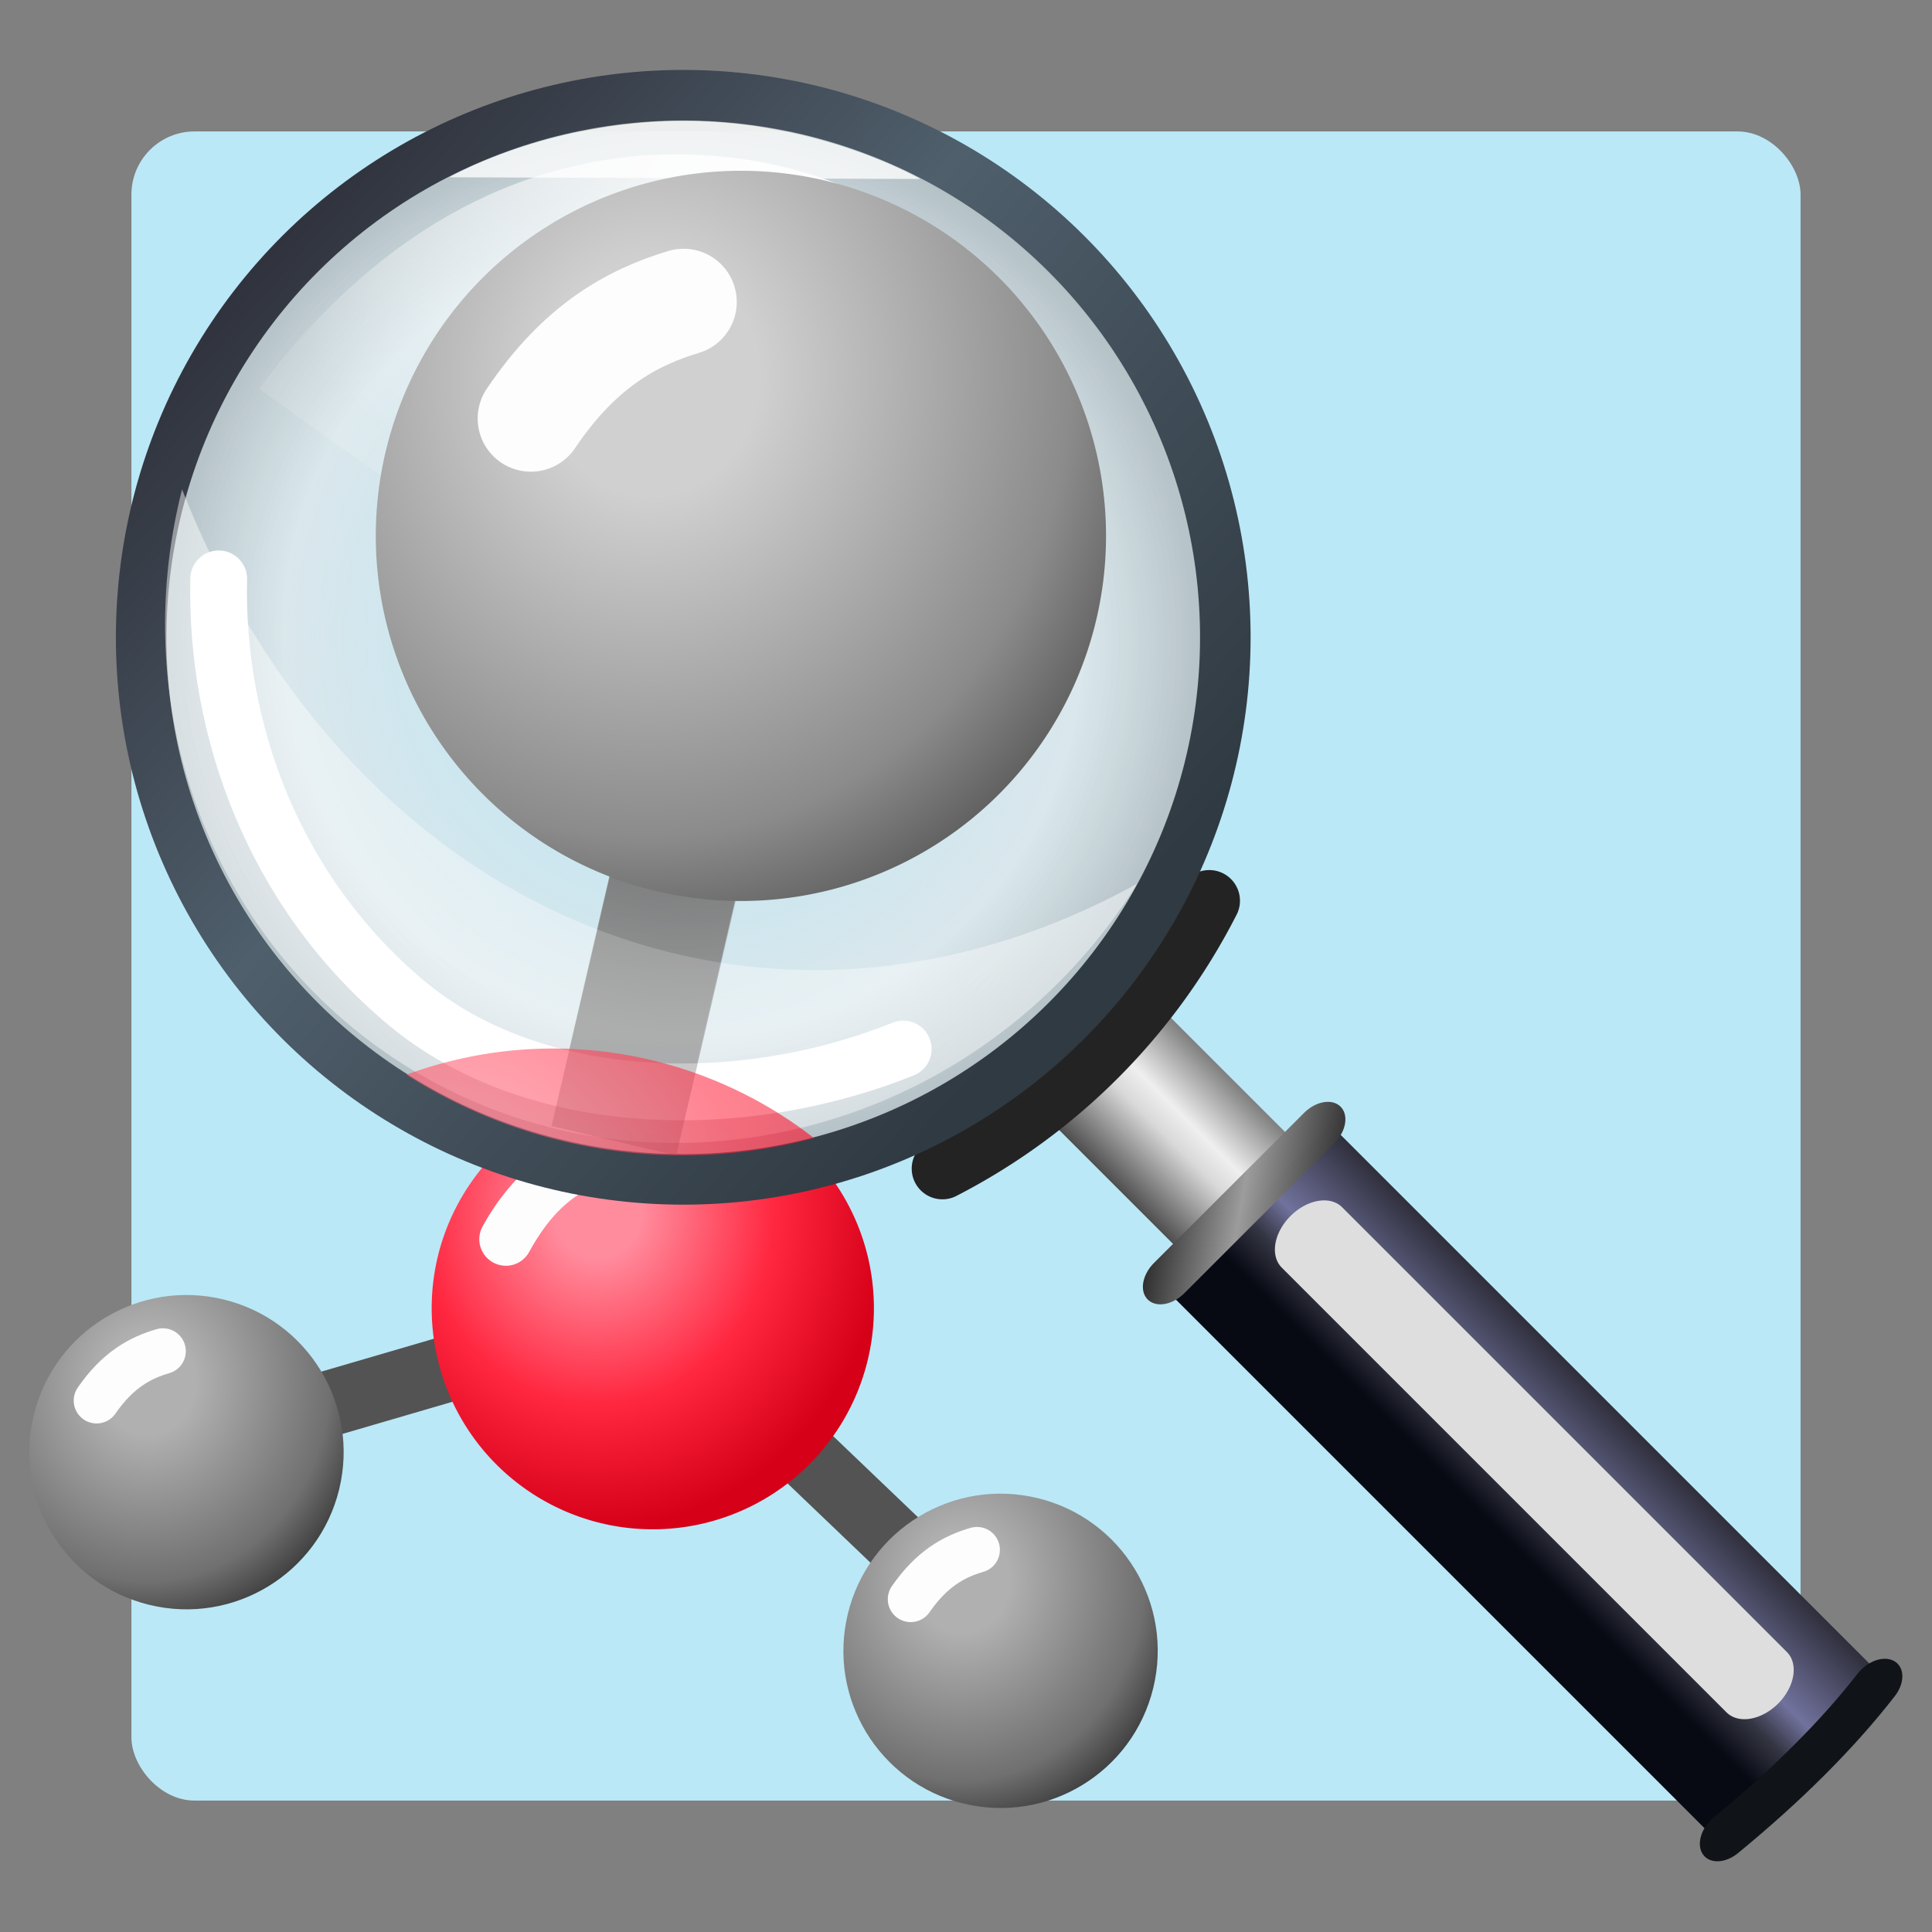 <?xml version="1.0" encoding="UTF-8" standalone="no"?>
<!-- Created with Inkscape (http://www.inkscape.org/) -->

<svg
   width="100"
   height="100"
   viewBox="0 0 26.458 26.458"
   version="1.1"
   id="svg2787"
   inkscape:version="1.2.2 (732a01da63, 2022-12-09)"
   sodipodi:docname="magnifyingglass.svg"
   xml:space="preserve"
   xmlns:inkscape="http://www.inkscape.org/namespaces/inkscape"
   xmlns:sodipodi="http://sodipodi.sourceforge.net/DTD/sodipodi-0.dtd"
   xmlns:xlink="http://www.w3.org/1999/xlink"
   xmlns="http://www.w3.org/2000/svg"
   xmlns:svg="http://www.w3.org/2000/svg"><rect x="0" y="0" width="26.458" height="26.458" fill="#808080" stroke="none"/><sodipodi:namedview
     id="namedview2789"
     pagecolor="#ffffff"
     bordercolor="#000000"
     borderopacity="0.25"
     inkscape:showpageshadow="2"
     inkscape:pageopacity="0.0"
     inkscape:pagecheckerboard="0"
     inkscape:deskcolor="#d1d1d1"
     inkscape:document-units="mm"
     showgrid="false"
     inkscape:zoom="0.70710678"
     inkscape:cx="-139.30004"
     inkscape:cy="149.90664"
     inkscape:window-width="1366"
     inkscape:window-height="705"
     inkscape:window-x="-8"
     inkscape:window-y="-8"
     inkscape:window-maximized="1"
     inkscape:current-layer="layer1"
     showguides="true" /><defs
     id="defs2784"><linearGradient
       inkscape:collect="always"
       id="linearGradient54144"><stop
         style="stop-color:#ff8c9d;stop-opacity:1;"
         offset="0.128"
         id="stop54138" /><stop
         style="stop-color:#ff263f;stop-opacity:1;"
         offset="0.531"
         id="stop54140" /><stop
         style="stop-color:#d60019;stop-opacity:1;"
         offset="0.868"
         id="stop54142" /></linearGradient><linearGradient
       inkscape:collect="always"
       id="linearGradient53901"><stop
         style="stop-color:#b0b0b0;stop-opacity:1;"
         offset="0.195"
         id="stop53899" /><stop
         style="stop-color:#707070;stop-opacity:1;"
         offset="0.761"
         id="stop53925" /><stop
         style="stop-color:#313131;stop-opacity:1;"
         offset="1"
         id="stop53897" /></linearGradient><linearGradient
       inkscape:collect="always"
       id="linearGradient39573"><stop
         style="stop-color:#2f2f2f;stop-opacity:1;"
         offset="0"
         id="stop39569" /><stop
         style="stop-color:#9c9c9c;stop-opacity:0.998;"
         offset="0.485"
         id="stop39571" /><stop
         style="stop-color:#393939;stop-opacity:0.996;"
         offset="0.984"
         id="stop39577" /></linearGradient><linearGradient
       inkscape:collect="always"
       id="linearGradient39442"><stop
         style="stop-color:#292932;stop-opacity:1;"
         offset="0"
         id="stop39438" /><stop
         style="stop-color:#4f5f6c;stop-opacity:1;"
         offset="0.454"
         id="stop39440" /><stop
         style="stop-color:#303a42;stop-opacity:1;"
         offset="0.965"
         id="stop39444" /></linearGradient><linearGradient
       inkscape:collect="always"
       id="linearGradient38139"><stop
         style="stop-color:#2f2f3c;stop-opacity:1;"
         offset="0"
         id="stop38137" /><stop
         style="stop-color:#71729d;stop-opacity:1;"
         offset="0.381"
         id="stop39164" /><stop
         style="stop-color:#343542;stop-opacity:1;"
         offset="0.539"
         id="stop39166" /><stop
         style="stop-color:#070913;stop-opacity:1;"
         offset="0.719"
         id="stop38135" /></linearGradient><linearGradient
       inkscape:collect="always"
       id="linearGradient38127"><stop
         style="stop-color:#4e4e4e;stop-opacity:1;"
         offset="0"
         id="stop38123" /><stop
         style="stop-color:#d8d8d8;stop-opacity:1;"
         offset="0.449"
         id="stop38133" /><stop
         style="stop-color:#efefef;stop-opacity:1;"
         offset="0.618"
         id="stop38125" /><stop
         style="stop-color:#818181;stop-opacity:1;"
         offset="0.995"
         id="stop38131" /></linearGradient><linearGradient
       inkscape:collect="always"
       id="linearGradient37919"><stop
         style="stop-color:#ffffff;stop-opacity:0.191;"
         offset="0"
         id="stop37917" /><stop
         style="stop-color:#ffffff;stop-opacity:0.641;"
         offset="1"
         id="stop37915" /></linearGradient><linearGradient
       inkscape:collect="always"
       id="linearGradient36692"><stop
         style="stop-color:#ffffff;stop-opacity:0.121;"
         offset="0"
         id="stop36690" /><stop
         style="stop-color:#ffffff;stop-opacity:0.896;"
         offset="1"
         id="stop36688" /></linearGradient><linearGradient
       inkscape:collect="always"
       id="linearGradient36468"><stop
         style="stop-color:#dee0e2;stop-opacity:0;"
         offset="0"
         id="stop36466" /><stop
         style="stop-color:#e5e7e8;stop-opacity:0.737;"
         offset="0.714"
         id="stop36474" /><stop
         style="stop-color:#a3a9ad;stop-opacity:0.834;"
         offset="1"
         id="stop36464" /></linearGradient><linearGradient
       inkscape:collect="always"
       id="linearGradient36437"><stop
         style="stop-color:#121530;stop-opacity:1;"
         offset="0"
         id="stop36433" /><stop
         style="stop-color:#495864;stop-opacity:1;"
         offset="1"
         id="stop36435" /></linearGradient><linearGradient
       inkscape:collect="always"
       xlink:href="#linearGradient39442"
       id="linearGradient36439"
       x1="14.255"
       y1="9.733"
       x2="32.628"
       y2="12.171"
       gradientUnits="userSpaceOnUse"
       gradientTransform="translate(-13.441,-19.176)" /><radialGradient
       inkscape:collect="always"
       xlink:href="#linearGradient36468"
       id="radialGradient36470"
       cx="12.171"
       cy="-24.143"
       fx="12.171"
       fy="-24.143"
       r="8.485"
       gradientUnits="userSpaceOnUse"
       gradientTransform="matrix(1,0,-1.2016277e-8,0.99,-1.468,16.909)" /><linearGradient
       inkscape:collect="always"
       xlink:href="#linearGradient36692"
       id="linearGradient36694"
       x1="13.407"
       y1="6.325"
       x2="19.315"
       y2="7.494"
       gradientUnits="userSpaceOnUse"
       gradientTransform="matrix(1.154,-0.255,0.23,1.28,-9.032,-1.518)" /><linearGradient
       inkscape:collect="always"
       xlink:href="#linearGradient36437"
       id="linearGradient36751"
       gradientUnits="userSpaceOnUse"
       gradientTransform="matrix(0.188,0.946,-0.981,0.195,16.79,-16.305)"
       x1="15.659"
       y1="12.171"
       x2="32.628"
       y2="12.171" /><radialGradient
       inkscape:collect="always"
       xlink:href="#linearGradient37919"
       id="radialGradient37923"
       cx="7.364"
       cy="10.591"
       fx="7.364"
       fy="10.591"
       r="4.219"
       gradientTransform="matrix(-2.44,-0.998,1.28,-3.131,12.769,49.49)"
       gradientUnits="userSpaceOnUse" /><linearGradient
       inkscape:collect="always"
       xlink:href="#linearGradient38127"
       id="linearGradient38129"
       x1="12.909"
       y1="22.918"
       x2="14.499"
       y2="22.918"
       gradientUnits="userSpaceOnUse"
       gradientTransform="translate(-0.265,-2.55)" /><linearGradient
       inkscape:collect="always"
       xlink:href="#linearGradient38139"
       id="linearGradient38141"
       x1="12.582"
       y1="30.449"
       x2="14.92"
       y2="30.449"
       gradientUnits="userSpaceOnUse"
       gradientTransform="matrix(1,0,0,0.828,-27.191,1.598)" /><linearGradient
       inkscape:collect="always"
       xlink:href="#linearGradient39573"
       id="linearGradient39575"
       x1="16.454"
       y1="17.511"
       x2="18.568"
       y2="17.511"
       gradientUnits="userSpaceOnUse"
       gradientTransform="rotate(45,11.011,14.446)" /><radialGradient
       inkscape:collect="always"
       xlink:href="#linearGradient53901"
       id="radialGradient53903-7"
       cx="33.789"
       cy="5.567"
       fx="33.789"
       fy="5.567"
       r="1.777"
       gradientUnits="userSpaceOnUse"
       gradientTransform="matrix(0.291,1.991,-1.817,0.265,41.643,-64.467)" /><radialGradient
       inkscape:collect="always"
       xlink:href="#linearGradient53901"
       id="radialGradient53903-7-1"
       cx="33.789"
       cy="5.567"
       fx="33.789"
       fy="5.567"
       r="1.777"
       gradientUnits="userSpaceOnUse"
       gradientTransform="matrix(0.291,1.991,-1.817,0.265,41.643,-64.467)" /><radialGradient
       inkscape:collect="always"
       xlink:href="#linearGradient54144"
       id="radialGradient53903-7-1-6"
       cx="33.789"
       cy="5.567"
       fx="33.789"
       fy="5.567"
       r="1.777"
       gradientUnits="userSpaceOnUse"
       gradientTransform="matrix(0.409,2.802,-2.557,0.373,12.211,-81.961)" /><radialGradient
       inkscape:collect="always"
       xlink:href="#linearGradient53901"
       id="radialGradient53903-8"
       cx="33.789"
       cy="5.567"
       fx="33.789"
       fy="5.567"
       r="1.777"
       gradientUnits="userSpaceOnUse"
       gradientTransform="matrix(0.291,1.991,-1.817,0.265,41.643,-64.467)" /><radialGradient
       inkscape:collect="always"
       xlink:href="#linearGradient53901"
       id="radialGradient53903-7-4"
       cx="33.789"
       cy="5.567"
       fx="33.789"
       fy="5.567"
       r="1.777"
       gradientUnits="userSpaceOnUse"
       gradientTransform="matrix(0.291,1.991,-1.817,0.265,41.643,-64.467)" /><radialGradient
       inkscape:collect="always"
       xlink:href="#linearGradient53901"
       id="radialGradient53903-7-1-67"
       cx="33.789"
       cy="5.567"
       fx="33.789"
       fy="5.567"
       r="1.777"
       gradientUnits="userSpaceOnUse"
       gradientTransform="matrix(0.291,1.991,-1.817,0.265,41.643,-64.467)" /><radialGradient
       inkscape:collect="always"
       xlink:href="#linearGradient54144"
       id="radialGradient53903-7-1-6-5"
       cx="33.789"
       cy="5.567"
       fx="33.789"
       fy="5.567"
       r="1.777"
       gradientUnits="userSpaceOnUse"
       gradientTransform="matrix(0.409,2.802,-2.557,0.373,-15.869,-87.004)" /><radialGradient
       inkscape:collect="always"
       xlink:href="#linearGradient54144"
       id="radialGradient53903-7-1-6-3"
       cx="33.789"
       cy="5.567"
       fx="33.789"
       fy="5.567"
       r="1.777"
       gradientUnits="userSpaceOnUse"
       gradientTransform="matrix(0.213,5.59,-5.013,0.198,26.734,-172.703)" /><radialGradient
       inkscape:collect="always"
       xlink:href="#linearGradient54144"
       id="radialGradient53903-7-1-6-3-6"
       cx="33.789"
       cy="5.567"
       fx="33.789"
       fy="5.567"
       r="1.777"
       gradientUnits="userSpaceOnUse"
       gradientTransform="matrix(0.214,5.59,-5.026,0.198,26.786,-172.7)" /><radialGradient
       inkscape:collect="always"
       xlink:href="#linearGradient58644"
       id="radialGradient53903-2-9"
       cx="33.789"
       cy="5.567"
       fx="33.789"
       fy="5.567"
       r="1.777"
       gradientUnits="userSpaceOnUse"
       gradientTransform="matrix(0.291,1.991,-1.817,0.265,41.643,-64.467)" /><linearGradient
       inkscape:collect="always"
       id="linearGradient58644"><stop
         style="stop-color:#d0d0d0;stop-opacity:1;"
         offset="0.195"
         id="stop58638" /><stop
         style="stop-color:#8b8b8b;stop-opacity:1;"
         offset="0.761"
         id="stop58640" /><stop
         style="stop-color:#535353;stop-opacity:1;"
         offset="1"
         id="stop58642" /></linearGradient></defs><g
     inkscape:label="Layer 1"
     inkscape:groupmode="layer"
     id="layer1"><rect
       style="display:inline;fill:#bae8f7;fill-opacity:1;fill-rule:evenodd;stroke-width:0.229"
       id="rect26083"
       width="22.858"
       height="22.858"
       x="1.8"
       y="1.8"
       rx="0.864"
       ry="0.864"
       sodipodi:insensitive="true" /><g
       id="g67270"
       transform="matrix(1.487,0,0,1.487,66.537,43.153)"><g
         id="g54149-3"
         transform="translate(-55.942,-12.566)"><path
           style="fill:#0098ff;fill-opacity:0.674;stroke:#535353;stroke-width:0.9;stroke-linecap:round;stroke-miterlimit:8;stroke-dasharray:none;stroke-opacity:1;paint-order:fill markers stroke;stop-color:#000000"
           d="m 40.09,13.873 -1.304,6.201"
           id="path53764-2"
           sodipodi:nodetypes="cc" /><path
           style="fill:#0098ff;fill-opacity:0.674;stroke:#535353;stroke-width:0.9;stroke-linecap:round;stroke-miterlimit:8;stroke-dasharray:none;stroke-opacity:1;paint-order:fill markers stroke;stop-color:#000000"
           d="m 43.504,24.304 -4.718,-4.23"
           id="path53764-3-1"
           sodipodi:nodetypes="cc"
           inkscape:transform-center-x="-2.7734636"
           inkscape:transform-center-y="1.6394503" /><path
           style="fill:#0098ff;fill-opacity:0.674;stroke:#535353;stroke-width:0.9;stroke-linecap:round;stroke-miterlimit:8;stroke-dasharray:none;stroke-opacity:1;paint-order:fill markers stroke;stop-color:#000000"
           d="m 32.763,22.046 6.023,-1.971"
           id="path53764-3-9-0"
           sodipodi:nodetypes="cc"
           inkscape:transform-center-x="2.806537"
           inkscape:transform-center-y="1.5821653" /></g><g
         id="g54160-0"
         transform="translate(-55.942,-12.566)"><g
           id="g53985-1"><circle
             style="fill:url(#radialGradient53903-8);fill-opacity:1;fill-rule:evenodd;stroke-width:0.32"
             id="path53682-7"
             cx="42.087"
             cy="5.076"
             r="2.152"
             transform="rotate(11.875)" /><path
             style="fill:#333333;fill-opacity:0.674;stroke:#fdfdfd;stroke-width:0.627;stroke-linecap:round;stroke-miterlimit:8;stroke-dasharray:none;stroke-opacity:1;paint-order:fill markers stroke;stop-color:#000000"
             d="m 38.889,12.961 c 0.276,-0.428 0.577,-0.605 0.886,-0.705"
             id="path53981-6"
             sodipodi:nodetypes="cc" /></g><g
           id="g53985-3-49"
           transform="translate(3.556,10.972)"><circle
             style="fill:url(#radialGradient53903-7-4);fill-opacity:1;fill-rule:evenodd;stroke-width:0.32"
             id="path53682-6-7"
             cx="42.087"
             cy="5.076"
             r="2.152"
             transform="rotate(11.875)" /><path
             style="fill:#333333;fill-opacity:0.674;stroke:#fdfdfd;stroke-width:0.627;stroke-linecap:round;stroke-miterlimit:8;stroke-dasharray:none;stroke-opacity:1;paint-order:fill markers stroke;stop-color:#000000"
             d="m 38.889,12.961 c 0.276,-0.428 0.577,-0.605 0.886,-0.705"
             id="path53981-4-3"
             sodipodi:nodetypes="cc" /></g><g
           id="g53985-3-4-0"
           transform="translate(-7.674,8.61)"><circle
             style="fill:url(#radialGradient53903-7-1-67);fill-opacity:1;fill-rule:evenodd;stroke-width:0.32"
             id="path53682-6-5-4"
             cx="42.087"
             cy="5.076"
             r="2.152"
             transform="rotate(11.875)" /><path
             style="fill:#333333;fill-opacity:0.674;stroke:#fdfdfd;stroke-width:0.627;stroke-linecap:round;stroke-miterlimit:8;stroke-dasharray:none;stroke-opacity:1;paint-order:fill markers stroke;stop-color:#000000"
             d="m 38.889,12.961 c 0.276,-0.428 0.577,-0.605 0.886,-0.705"
             id="path53981-4-5-7"
             sodipodi:nodetypes="cc" /></g></g><g
         id="g63846"><circle
           style="fill:url(#radialGradient53903-7-1-6-5);fill-opacity:1;fill-rule:evenodd;stroke-width:0.451"
           id="path53682-6-5-0-3"
           cx="-15.244"
           cy="10.868"
           r="3.028"
           transform="rotate(11.875)" /><path
           style="fill:#333333;fill-opacity:0.674;stroke:#fdfdfd;stroke-width:0.727;stroke-linecap:round;stroke-miterlimit:8;stroke-dasharray:none;stroke-opacity:1;paint-order:fill markers stroke;stop-color:#000000"
           d="m -19.052,6.597 c 0.419,-0.824 0.961,-1.118 1.524,-1.266"
           id="path53981-4-5-3-9"
           sodipodi:nodetypes="cc" /></g></g><g
       id="g61503"
       transform="translate(-0.236,0.627)"><path
         style="color:#000000;fill:#535353;stroke-width:0.897;stroke-miterlimit:8;-inkscape-stroke:none;paint-order:fill markers stroke"
         d="M 9.508,7.4 7.784,14.794 9.487,15.197 11.211,7.803 Z"
         id="path55500"
         sodipodi:nodetypes="ccccc" /><path
         id="path53682-6-5-0-1"
         style="fill:url(#radialGradient53903-7-1-6-3);fill-rule:evenodd;stroke-width:0.883"
         d="m 7.111,13.774 a 5.88,5.983 0 0 0 -1.309,0.317 7.117,7.241 0 0 0 4.49,1.067 7.117,7.241 0 0 0 1.079,-0.199 5.88,5.983 0 0 0 -2.944,-1.193 5.88,5.983 0 0 0 -1.317,0.008 z"
         inkscape:transform-center-x="-2.2861024"
         inkscape:transform-center-y="0.10204446" /><g
         id="g55572"
         transform="rotate(1.836,38.015,14.299)"><path
           style="fill:#0098ff;fill-opacity:0.674;stroke:#535353;stroke-width:0.9;stroke-linecap:round;stroke-miterlimit:8;stroke-dasharray:none;stroke-opacity:1;paint-order:fill markers stroke;stop-color:#000000"
           d="M 14.003,22.452 9.285,18.222"
           id="path53764-3"
           sodipodi:nodetypes="cc"
           inkscape:transform-center-x="-2.7734636"
           inkscape:transform-center-y="1.6394503" /><path
           style="fill:#0098ff;fill-opacity:0.674;stroke:#535353;stroke-width:0.9;stroke-linecap:round;stroke-miterlimit:8;stroke-dasharray:none;stroke-opacity:1;paint-order:fill markers stroke;stop-color:#000000"
           d="M 3.262,20.194 9.285,18.222"
           id="path53764-3-9"
           sodipodi:nodetypes="cc"
           inkscape:transform-center-x="2.806537"
           inkscape:transform-center-y="1.5821653" /><g
           id="g53985-3"
           transform="translate(-25.945,9.12)"><circle
             style="fill:url(#radialGradient53903-7);fill-opacity:1;fill-rule:evenodd;stroke-width:0.32"
             id="path53682-6"
             cx="42.087"
             cy="5.076"
             r="2.152"
             transform="rotate(11.875)" /><path
             style="fill:#333333;fill-opacity:0.674;stroke:#fdfdfd;stroke-width:0.627;stroke-linecap:round;stroke-miterlimit:8;stroke-dasharray:none;stroke-opacity:1;paint-order:fill markers stroke;stop-color:#000000"
             d="m 38.889,12.961 c 0.276,-0.428 0.577,-0.605 0.886,-0.705"
             id="path53981-4"
             sodipodi:nodetypes="cc" /></g><g
           id="g53985-3-4"
           transform="translate(-37.175,6.758)"><circle
             style="fill:url(#radialGradient53903-7-1);fill-opacity:1;fill-rule:evenodd;stroke-width:0.32"
             id="path53682-6-5"
             cx="42.087"
             cy="5.076"
             r="2.152"
             transform="rotate(11.875)" /><path
             style="fill:#333333;fill-opacity:0.674;stroke:#fdfdfd;stroke-width:0.627;stroke-linecap:round;stroke-miterlimit:8;stroke-dasharray:none;stroke-opacity:1;paint-order:fill markers stroke;stop-color:#000000"
             d="m 38.889,12.961 c 0.276,-0.428 0.577,-0.605 0.886,-0.705"
             id="path53981-4-5"
             sodipodi:nodetypes="cc" /></g><g
           id="g55559"><path
             id="path53682-6-5-0"
             style="fill:url(#radialGradient53903-7-1-6);fill-opacity:1;fill-rule:evenodd;stroke-width:0.451"
             d="m 10.187,14.446 a 3.028,3.028 45 0 0 -0.38,1.464 3.028,3.028 45 0 0 3.028,3.028 3.028,3.028 45 0 0 3.028,-3.028 3.028,3.028 45 0 0 -1.1,-2.335 7.224,7.377 78.125 0 1 -2.083,0.774 7.224,7.377 78.125 0 1 -2.493,0.097 z"
             transform="rotate(11.875)" /><path
             id="path55535"
             style="color:#000000;fill:#fdfdfd;stroke-linecap:round;stroke-miterlimit:8;-inkscape-stroke:none;paint-order:fill markers stroke"
             d="m 7.437,16.43 c -0.189,0.196 -0.364,0.438 -0.516,0.736 a 0.363,0.363 0 0 0 0.158,0.488 0.363,0.363 0 0 0 0.49,-0.158 c 0.243,-0.477 0.499,-0.733 0.784,-0.889 a 7.377,7.224 0 0 1 -0.917,-0.177 z" /></g></g><g
         id="g56597"
         transform="translate(0.132,-1.323)"><g
           id="g51449"
           transform="matrix(0.687,-0.687,0.687,0.687,-6.668,11.827)"><g
             id="g51425"
             transform="matrix(1.404,0,0,0.995,-5.43,0.115)"><rect
               style="fill:url(#linearGradient38129);fill-opacity:1;stroke:#232323;stroke-width:0;stroke-linecap:round;stroke-miterlimit:8;stroke-dasharray:none;stroke-opacity:1;paint-order:fill markers stroke;stop-color:#000000"
               id="rect38091"
               width="1.59"
               height="4.116"
               x="12.645"
               y="18.31"
               rx="0"
               ry="0" /><rect
               style="fill:url(#linearGradient38141);fill-opacity:1;stroke:#232323;stroke-width:0;stroke-linecap:round;stroke-miterlimit:8;stroke-dasharray:none;stroke-opacity:1;paint-order:fill markers stroke;stop-color:#000000"
               id="rect38091-3"
               width="2.339"
               height="11.081"
               x="-14.609"
               y="21.28"
               rx="0"
               ry="0"
               transform="scale(-1,1)" /><path
               style="fill:#1a1a1a;fill-opacity:1;stroke:#dedede;stroke-width:0.857;stroke-linecap:round;stroke-miterlimit:8;stroke-dasharray:none;stroke-opacity:1;paint-order:fill markers stroke;stop-color:#000000"
               d="m 13.677,22.232 v 8.912"
               id="path38143" /><path
               style="fill:#1a1a1a;fill-opacity:1;stroke:url(#linearGradient39575);stroke-width:0.607;stroke-linecap:round;stroke-miterlimit:8;stroke-dasharray:none;stroke-opacity:1;paint-order:fill markers stroke;stop-color:#000000"
               d="m 12.374,21.21 h 2.131"
               id="path38143-8-5" /><path
               style="fill:#1a1a1a;fill-opacity:1;stroke:#101318;stroke-width:0.607;stroke-linecap:round;stroke-miterlimit:8;stroke-dasharray:none;stroke-opacity:1;paint-order:fill markers stroke;stop-color:#000000"
               d="m 12.374,32.368 c 0.798,0.11 1.509,0.11 2.131,-10e-7"
               id="path38143-8"
               sodipodi:nodetypes="cc" /></g><path
             id="path36045-3"
             style="fill:none;fill-rule:evenodd;stroke:#232323;stroke-width:0.865;stroke-linecap:round;stroke-dasharray:none"
             d="m 16.105,17.858 a 8.67,8.67 0 0 1 -3.019,0.418 v 0 a 8.67,8.67 0 0 1 -2.311,-0.408" /></g><g
           id="g51412"
           transform="matrix(0.64,-0.64,0.64,0.64,-1.098,22.606)"><g
             id="g51405"
             transform="translate(9.588,-11.179)"><circle
               style="fill:url(#radialGradient36470);fill-opacity:1;fill-rule:evenodd;stroke:url(#linearGradient36439);stroke-width:0.765;stroke-dasharray:none;stroke-opacity:1"
               id="path36045"
               cx="10.703"
               cy="-7.005"
               r="8.202"
               transform="rotate(78.741)" /><path
               id="path36045-4"
               style="fill:url(#radialGradient37923);fill-opacity:1;fill-rule:evenodd;stroke:url(#linearGradient36751);stroke-width:0;stroke-dasharray:none;stroke-opacity:1"
               d="M 5.181,2.184 C 2.238,3.935 0.71,7.261 1.356,10.515 c 0.853,4.286 5.146,7.043 9.589,6.159 0.077,-0.017 0.153,-0.035 0.229,-0.054 C 4.965,14.819 2.422,8.516 5.181,2.184 Z"
               inkscape:transform-center-x="1.1693046"
               inkscape:transform-center-y="7.6254301"
               sodipodi:nodetypes="ccccc" /><path
               style="fill:url(#linearGradient36694);fill-opacity:1;stroke:#000000;stroke-width:0;stroke-linecap:square;stroke-miterlimit:8;stroke-dasharray:none;stroke-opacity:1;paint-order:fill markers stroke;stop-color:#000000"
               d="m 7.081,1.931 c 6.603,-0.948 8.411,4.078 8.411,4.078 0,0 -2.782,-3.278 -7.929,-1.257 C 7.34,3.552 7.081,1.931 7.081,1.931 Z"
               id="path36530"
               sodipodi:nodetypes="ccccc" /></g><path
             style="fill:none;fill-opacity:1;stroke:#ffffff;stroke-width:0.859;stroke-linecap:round;stroke-miterlimit:8;stroke-dasharray:none;stroke-opacity:1;paint-order:fill markers stroke;stop-color:#000000"
             d="m 14.203,-7.645 c -1.639,1.567 -2.763,3.918 -2.529,6.546 0.22,2.469 2.341,4.748 4.823,5.808"
             id="path43775"
             sodipodi:nodetypes="csc" /></g></g><path
         style="color:#000000;opacity:0.32;fill:#535353;stroke-width:0.898;stroke-miterlimit:8;-inkscape-stroke:none;paint-order:fill markers stroke"
         d="M 9.517,7.4 7.789,14.794 9.496,15.197 11.224,7.803 Z"
         id="path55500-5"
         sodipodi:nodetypes="ccccc" /><path
         id="path53682-6-5-0-1-1"
         style="opacity:0.57;fill:url(#radialGradient53903-7-1-6-3-6);fill-rule:evenodd;stroke-width:0.884"
         d="m 7.114,13.774 a 5.895,5.983 0 0 0 -1.312,0.317 7.134,7.241 0 0 0 4.502,1.067 7.134,7.241 0 0 0 1.082,-0.199 5.895,5.983 0 0 0 -2.951,-1.193 5.895,5.983 0 0 0 -1.32,0.008 z"
         inkscape:transform-center-x="-2.2861024"
         inkscape:transform-center-y="0.10204446" /><path
         style="opacity:0.8;fill:#ffffff;fill-opacity:0.98;stroke:#fdfdfd;stroke-width:0;stroke-linecap:butt;stroke-miterlimit:8;stroke-dasharray:none;stroke-opacity:1;paint-order:fill markers stroke;stop-color:#000000"
         d="m 6.39,1.801 6.449,0.023 c 0,0 -1.37,-0.796 -3.241,-0.796 -1.871,0 -3.208,0.773 -3.208,0.773 z"
         id="path56653"
         sodipodi:nodetypes="ccsc" /><g
         id="g53985-2-0"
         transform="matrix(2.323,0.047,-0.047,2.323,-82.224,-26.832)"><path
           id="path53682-5-1"
           style="fill:url(#radialGradient53903-2-9);fill-rule:evenodd;stroke-width:0.32"
           transform="rotate(11.875)"
           d="m 44.238,5.076 a 2.152,2.152 0 0 1 -2.152,2.152 2.152,2.152 0 0 1 -2.152,-2.152 2.152,2.152 0 0 1 2.152,-2.152 2.152,2.152 0 0 1 2.152,2.152 z" /><path
           style="fill:#333333;fill-opacity:0.674;stroke:#fdfdfd;stroke-width:0.627;stroke-linecap:round;stroke-miterlimit:8;stroke-dasharray:none;stroke-opacity:1;paint-order:fill markers stroke;stop-color:#000000"
           d="m 38.889,12.961 c 0.276,-0.428 0.577,-0.605 0.886,-0.705"
           id="path53981-3-3"
           sodipodi:nodetypes="cc" /></g></g></g></svg>
